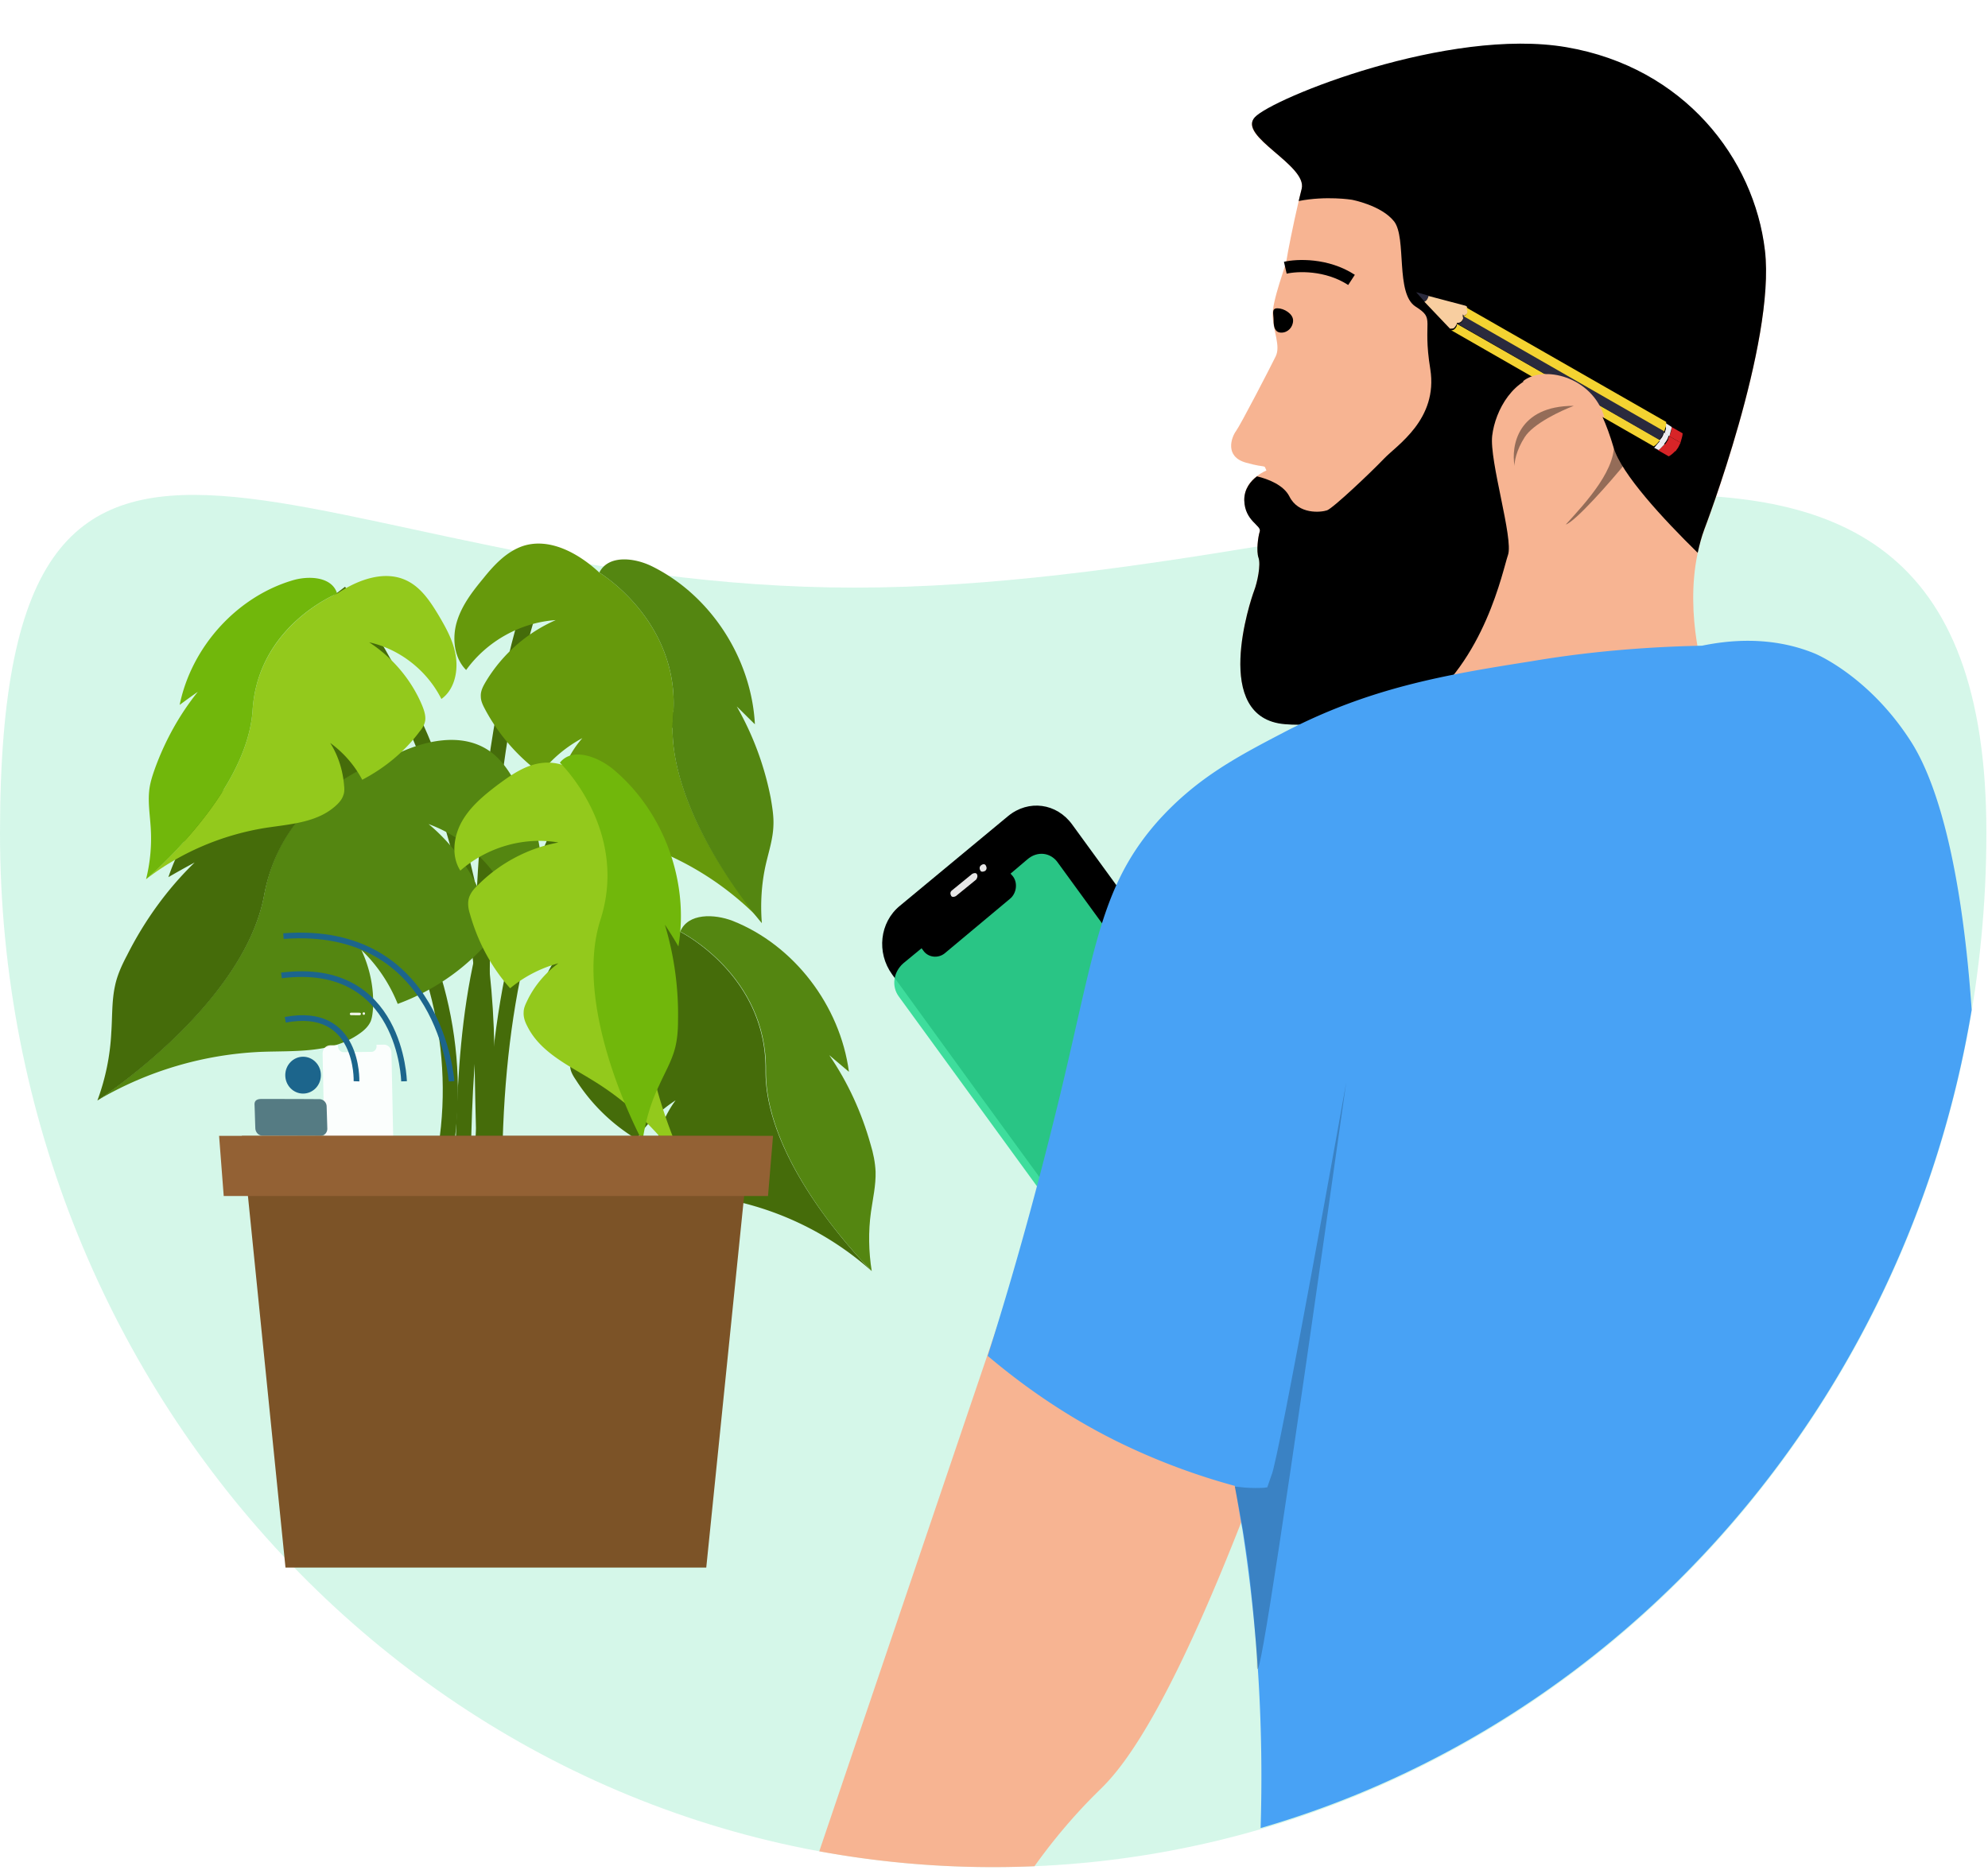 <svg width="245" height="231" fill="none" xmlns="http://www.w3.org/2000/svg"><path d="M0 102.638c0 70.416 54.801 127.5 122.401 127.5 67.599 0 122.4-57.084 122.4-127.5 0-70.417-71.86-30.21-139.459-30.21-67.6 0-105.341-40.207-105.341 30.21Z" fill="#2DDA93" fill-opacity=".2"/><path d="M60.173 143.017c3.092-24.754-3.33-50.533-17.65-70.697L41 73.492c14.035 19.773 20.362 45.016 17.317 69.281l1.856.244Z" fill="#456C0A"/><path d="m58.792 144.189 1.903-.049c-.619-22.752-1.237-46.236 5.328-68.451.856-2.978 1.95-4.492 3.425-4.785L69.115 69c-2.95.586-4.186 3.76-4.9 6.103-6.66 22.508-6.042 46.187-5.423 69.086Zm-2.902-2.637c2.046-13.28-1.807-27.39-10.228-37.692-.951-1.171-2.093-2.392-3.52-3.027l-.761 1.758c1.046.488 1.902 1.367 2.854 2.539 8.088 9.862 11.798 23.338 9.8 36.129l1.856.293Z" fill="#456C0A"/><path d="M59.98 146.093h1.904c-.095-19.969 3.33-35.69 10.418-47.994 1.237-2.197 2.855-4.638 5.09-6.396 2.237-1.709 4.901-2.392 7.137-1.758l.523-1.904c-2.759-.78-6.042 0-8.753 2.05-2.522 1.905-4.234 4.59-5.567 6.934-7.373 12.743-10.846 28.757-10.751 49.068Z" fill="#456C0A"/><path d="M57.982 144.677c.237-12.987.57-29.148 8.373-41.403l-1.57-1.074c-8.088 12.694-8.42 29.197-8.706 42.428l1.903.049Z" fill="#456C0A"/><path d="M32.552 110.313C35.026 96.692 48.49 93.127 48.49 93.127c3.71-1.855 8.373-2.93 11.798-.585 2.046 1.415 3.235 3.808 4.282 6.102 1.046 2.295 1.998 4.688 2.045 7.226.048 2.539-.999 5.225-3.187 6.396-1.808-4.931-5.804-8.934-10.61-10.692 3.474 2.881 6.09 6.884 7.375 11.278.238.83.428 1.709.19 2.539-.19.684-.666 1.221-1.142 1.709-2.854 2.978-6.375 5.224-10.228 6.64-1-2.49-2.522-4.785-4.472-6.64 1.047 2.246 1.57 4.736 1.427 7.226-.048.537-.095 1.074-.285 1.562-.286.635-.81 1.123-1.38 1.514-3.425 2.441-7.945 2.099-12.084 2.246a43.508 43.508 0 0 0-20.171 5.956c-.048 0 17.983-11.669 20.504-25.291Z" fill="#548611"/><path d="M14.188 121.445c.285-1.318.856-2.538 1.475-3.71 2.14-4.248 4.947-8.154 8.325-11.425a109.18 109.18 0 0 0-3.235 1.806C23.845 98.938 32.076 91.76 41.4 90.149c2.807-.488 6.565.147 7.136 3.027 0 0-13.463 3.564-15.985 17.186C30.03 123.984 12 135.653 12 135.653a28.046 28.046 0 0 0 1.713-8.349c.143-2.002.048-3.954.476-5.859Zm80.158 10.518c.143-11.815-10.561-17.137-10.561-17.137-2.807-2.197-6.518-3.906-9.753-2.49-1.95.83-3.33 2.636-4.567 4.394s-2.426 3.564-2.855 5.712c-.428 2.1 0 4.541 1.618 5.908 2.284-3.808 6.28-6.493 10.61-7.079a19.186 19.186 0 0 0-7.993 8.153c-.333.635-.666 1.367-.571 2.1.047.586.38 1.123.713 1.611a22.916 22.916 0 0 0 7.47 7.275 16.247 16.247 0 0 1 4.804-4.785 12.747 12.747 0 0 0-2.378 5.81c-.048.439-.095.928 0 1.367.142.586.523 1.074.904 1.514 2.473 2.636 6.327 3.124 9.752 3.954 5.852 1.465 11.371 4.346 15.938 8.447-.048-.049-13.226-12.938-13.13-24.754Z" fill="#456C0A"/><path d="M107.906 144.413c-.048-1.123-.286-2.294-.619-3.369-1.094-3.906-2.807-7.665-5.09-10.985l2.426 2.051c-1.094-8.203-6.803-15.624-14.32-18.602-2.283-.879-5.518-.977-6.47 1.318 0 0 10.704 5.322 10.562 17.137-.143 11.816 13.035 24.705 13.035 24.705-.381-2.392-.428-4.882-.095-7.275.238-1.66.618-3.32.571-4.98Z" fill="#548611"/><path d="M82.948 88.345c1.047-11.668-9.087-17.772-9.087-17.772-2.569-2.392-6.137-4.345-9.42-3.27-1.998.683-3.52 2.294-4.852 3.954-1.332 1.611-2.664 3.32-3.283 5.37-.618 2.051-.333 4.492 1.142 5.957 2.57-3.564 6.708-5.859 11.037-6.152a18.97 18.97 0 0 0-8.515 7.422c-.381.634-.762 1.269-.714 2.001 0 .586.285 1.123.57 1.66a23.599 23.599 0 0 0 6.804 7.812c1.38-1.806 3.14-3.271 5.138-4.345-1.38 1.562-2.331 3.466-2.807 5.517-.095.44-.19.879-.095 1.318.095.586.428 1.123.761 1.563 2.236 2.783 5.994 3.564 9.325 4.687a36.932 36.932 0 0 1 15.033 9.618c-.048.049-12.084-13.72-11.037-25.34Z" fill="#66990C"/><path d="M95.316 101.723c.048-1.123-.142-2.246-.333-3.369a37.003 37.003 0 0 0-4.186-11.278c.761.732 1.475 1.465 2.236 2.197-.428-8.154-5.471-15.917-12.702-19.48-2.189-1.075-5.376-1.417-6.47.78 0 0 10.133 6.103 9.086 17.772-1.047 11.669 10.942 25.438 10.942 25.438-.19-2.393-.047-4.834.476-7.178.38-1.66.904-3.222.951-4.882Z" fill="#548611"/><path d="M80.378 118.734c3.568-11.132-4.995-19.383-4.995-19.383-1.998-2.93-5.043-5.664-8.468-5.322-2.094.195-3.901 1.465-5.614 2.734-1.665 1.27-3.33 2.637-4.377 4.492-1.046 1.855-1.332 4.296-.19 6.054 3.283-2.881 7.802-4.199 12.084-3.466-3.711.683-7.231 2.538-9.943 5.273-.523.488-1 1.074-1.142 1.806-.095.586 0 1.172.19 1.758.952 3.369 2.617 6.542 4.948 9.13a15.812 15.812 0 0 1 5.947-3.076c-1.665 1.221-3.045 2.881-3.901 4.736-.19.39-.38.83-.38 1.269-.049.586.142 1.172.427 1.709 1.57 3.222 5.043 4.834 8.04 6.689 5.138 3.125 9.468 7.568 12.56 12.792 0 .097-8.706-16.063-5.186-27.195Z" fill="#93C91C"/><path d="M83.177 129.255c.286-1.074.38-2.246.38-3.369a38.518 38.518 0 0 0-1.617-11.913c.571.879 1.142 1.758 1.665 2.685 1.38-8.104-1.903-16.795-8.135-21.921-1.903-1.514-4.948-2.637-6.47-.733 0 0 8.564 8.251 4.995 19.383-3.568 11.132 5.186 27.293 5.186 27.293.333-2.393.999-4.736 2.046-6.884.666-1.514 1.522-2.93 1.95-4.541Z" fill="#71B70B"/><path d="M31.131 87.52c.666-10.4 10.419-14.354 10.419-14.354 2.616-1.758 5.994-2.979 8.753-1.514 1.666.879 2.76 2.539 3.759 4.199.951 1.611 1.903 3.32 2.14 5.224.238 1.904-.285 4.004-1.807 5.078-1.76-3.516-5.138-6.152-8.897-6.982 2.855 1.855 5.186 4.59 6.518 7.763.238.586.476 1.27.38 1.904-.095.537-.38.977-.713 1.367-1.855 2.49-4.33 4.492-7.041 5.908a13.304 13.304 0 0 0-3.949-4.54c1 1.562 1.57 3.417 1.713 5.272.048.39.048.83-.095 1.172-.143.488-.523.928-.904 1.27-2.331 2.148-5.756 2.294-8.849 2.782-5.28.879-10.323 3.027-14.557 6.299 0-.049 12.464-10.449 13.13-20.848Z" fill="#93C91C"/><path d="M18.381 97.529c.096-1.025.428-2.002.761-2.93 1.238-3.368 2.998-6.542 5.234-9.325a88.38 88.38 0 0 0-2.236 1.611c1.474-7.177 7.04-13.28 13.844-15.33 2.045-.635 4.947-.489 5.566 1.61 0 0-9.753 3.907-10.419 14.355-.666 10.4-13.13 20.848-13.13 20.848.523-2.1.713-4.248.57-6.396-.095-1.514-.332-2.978-.19-4.443Z" fill="#71B70B"/><g opacity=".9" filter="url(#Group__a)"><path d="m48.243 125.789.387 18.679c.02.586-.415 1.045-.928 1.056l-6.597.077c-.514.011-.939-.441-.96-1.027l-.387-18.679c-.02-.586.384-1.035.929-1.056l.965-.002.004.117c-.007.398.309.728.655.733l3.472-.036c.346.004.65-.333.625-.72l-.016-.153.892-.017c.544-.021.97.432.959 1.028Z" fill="#fff"/></g><path opacity=".9" d="m44.334 125.138-1.07-.003c-.074-.015-.16-.066-.153-.147.008-.082.047-.174.152-.169l1.07.004c.074.015.16.066.152.147-.007.082-.058.138-.151.168Zm.653-.215c-.007.082-.046.174-.151.169-.074-.015-.16-.066-.152-.148.008-.081.046-.173.151-.168.105.005.16.066.152.147Z" fill="#fff"/><path d="M31.467 139.083c-.038-.956-.057-1.902-.095-2.859-.012-.143-.01-.342.1-.497.186-.265.593-.266.747-.273.705.006 3.424-.002 7.138.022a.914.914 0 0 1 .898.905l.083 2.715c.012.506-.353.902-.84.899l-7.137-.021c-.481.011-.868-.39-.894-.891Z" fill="#557B83"/><path d="M43.935 133.279s.334-9.315-8.776-7.58m14.634 7.58s-.323-14.923-15.107-13.049" stroke="#1C658C" stroke-width=".7"/><path d="M55.648 133.279s-1.326-19.372-20.718-17.894" stroke="#1C658C" stroke-width=".7"/><path d="M35.156 132.522c0 1.254.983 2.271 2.196 2.271s2.196-1.017 2.196-2.271c0-1.255-.983-2.272-2.196-2.272s-2.196 1.017-2.196 2.272Z" fill="#1C658C"/><path d="M29.807 140h62.655l-5.423 53.218H35.183L29.807 140Z" fill="#7C5327"/><path d="M27.571 147.421h67.08l.618-7.421H27l.571 7.421Z" fill="#936134"/><path d="M159.675 149.074c-4.668 3.947-9.362 7.755-14.03 11.702-.676.627-1.687 1.387-2.907 1.395-2.081.022-3.71-2.195-4.362-3.01-2.795-3.873-13.707-18.695-28.441-39.07-1.927-2.666-1.534-6.405.968-8.445l13.354-11.074c2.501-2.04 5.961-1.596 7.888 1.07l28.441 39.07c1.984 2.584 1.508 6.265-.911 8.362Z" fill="#000"/><g opacity=".9" filter="url(#Group__b)"><path d="m130.413 102.391 29.69 40.782c.95 1.263.643 3.117-.538 4.124l-15.268 12.791c-1.181 1.008-2.87.814-3.821-.449l-29.689-40.783c-.951-1.263-.701-3.034.538-4.124l2.248-1.85.19.253c.596.897 1.842 1.028 2.657.375l8.042-6.722c.815-.652 1.003-1.981.35-2.796l-.273-.309 2.053-1.742c1.238-1.09 2.927-.896 3.821.45Z" fill="#2DDA93"/></g><path opacity=".9" d="m120.303 108.414-2.502 2.04c-.196.107-.474.158-.582-.037-.108-.196-.159-.475.094-.665l2.502-2.04c.195-.108.474-.159.581.037.108.196.077.418-.093.665Zm1.192-1.729c.108.196.159.474-.094.664-.195.108-.474.159-.581-.037-.108-.196-.159-.474.093-.664.253-.19.475-.159.582.037Z" fill="#fff"/><path d="M160.418 23.275c-.104.472-.259.986-.369 1.505-.674 2.872-1.401 6.563-1.471 7.136-.035.675-1.835 5.147-1.74 7.053.095 1.905.999 3.675.379 4.952-.621 1.278-4.334 8.459-4.891 9.21-.558.752-1.455 3.159 1.251 3.903 2.66.738 2.127.134 2.493.959 0 0-.539.22-1.153.673-.769.579-1.585 1.54-1.569 2.95.06 2.58 2.141 3.096 1.91 3.842-.23.747-.432 2.42-.158 3.232.314.866-.136 3.04-.544 4.103-.408 1.063-5.352 15.703 3.834 16.425 9.18.77 14.887-5.566 16.157-2.583.068.203.183.412.292.67 1.217 3.023 2.565 7.666 1.56 9.427-1.069 1.898-2.435 2.787-2.435 2.787l19.456.568 16.781-16.19s-2.634-7.87-.991-15.663c.214-.992.473-1.977.818-2.902 0 0 8.801-23.016 7.473-34.355-1.329-11.34-9.94-22.568-24.457-25.06-14.516-2.492-36.272 6.297-38.419 8.636-2.136 2.243 6.519 5.808 5.793 8.722Z" fill="#F7B492"/><path d="M160.418 23.274c-.104.472-.259.985-.369 1.505 3.39-.67 6.543-.159 6.543-.159s3.647.674 5.221 2.677c1.569 2.05.133 8.9 2.643 10.492 2.51 1.593.795 1.513 1.814 7.715.973 6.195-4.117 9.36-5.719 11.043-1.601 1.682-6.286 6.114-7.015 6.358-.728.244-3.515.557-4.637-1.726-.715-1.405-2.629-2.142-3.988-2.466-.769.578-1.584 1.539-1.569 2.949.06 2.58 2.141 3.097 1.911 3.843-.23.746-.433 2.419-.159 3.232.315.866-.135 3.04-.544 4.102-.408 1.063-5.351 15.704 3.834 16.426 9.18.77 14.888-5.566 16.157-2.584.069.204.183.413.292.67 8.167-5.867 10.365-17.082 11.009-18.94.708-1.994-2.32-11.614-1.943-14.72.376-3.106 2.612-7.326 6.747-7.608 4.135-.28 6.499 3.282 8.218 9.09.959 3.233 6.068 8.76 10.358 12.964.213-.991.473-1.977.818-2.902 0 0 8.801-23.016 7.472-34.355-1.328-11.34-9.939-22.568-24.456-25.06-14.517-2.491-36.272 6.297-38.419 8.636-2.148 2.339 6.507 5.904 5.781 8.818Z" fill="#000"/><path d="m175.543 37.147-1.023-1.136 1.542.43c-.087.264-.175.616-.519.706Z" fill="#2A2A3D"/><path d="M180.247 38.738c.084.263.169.438-.004.703-.173.265-.345.354-.603.356h-.086c-.001.176-.174.44-.347.618-.086.088-.258.09-.344.09l-.171.001-3.156-3.318c.258-.09.431-.355.519-.707l4.542 1.2.171.087c-.001.175.255.437.167.702-.087.264-.345.354-.517.443l-.171-.175Z" fill="#F8CEA0"/><path d="m205.996 52.626 1.373.784c-.002.353-.177.795-.265 1.149l-1.373-.785c.088-.265.262-.619.264-.972l.001-.176Z" fill="#D72427"/><path d="m205.742 53.781 1.371.783-.261.53c-.087.177-.26.354-.347.53l-1.37-.782c.172-.178.259-.354.433-.62a.692.692 0 0 1 .174-.441Z" fill="#D72427"/><path d="m205.146 54.758 1.368.781c-.259.265-.518.53-.862.708l-1.368-.78c.086-.09.172-.178.258-.178a3.89 3.89 0 0 0 .604-.531Z" fill="#D72427"/><path d="m205.315 52.176.688.438-.001.177c-.088.354-.176.62-.265.974l-.602-.35c.087-.177.088-.354.176-.531l.004-.708Zm-.766 2.221.599.348-.518.531c-.087.088-.173.177-.259.178l-.514-.26c.173-.178.433-.531.692-.797Z" fill="#EDECF1"/><path d="m205.062 53.331.6.349c-.087.177-.088.265-.175.442a2.728 2.728 0 0 1-.434.62l-.6-.349c.086-.088.174-.265.26-.354.173-.178.261-.443.349-.708Z" fill="#EDECF1"/><path d="M179.535 39.912c.086 0 .086 0 0 0l25.038 14.306c-.173.264-.433.616-.777.794l-24.951-14.306c.085-.001.257-.002.343-.09.258-.178.432-.53.347-.704Zm1.108-2.045 24.699 14.138c-.001.263-.003.526-.089.703-.087.176-.088.351-.175.527L180.293 39.01c.172-.089.43-.178.517-.442.087-.264-.083-.526-.167-.701Z" fill="#F4D331"/><path d="m180.302 38.932 24.784 14.224a2.72 2.72 0 0 1-.347.704c-.087.088-.173.264-.26.352l-24.868-14.31c.257-.002.515-.091.602-.355.173-.264.088-.44.004-.702l.085.087Z" fill="#2A2A3D"/><path d="M198.834 54.02c.716 3.563-3.471 7.994-5.867 10.633 1.168-.347 5.523-5.287 7.449-7.669-.217-.33-.907-2.233-1.582-2.964Zm-10.923-.15c1.067-1.663 4.477-3.258 6.049-3.847-6.923-.01-7.755 4.944-7.306 7.422-.026-.499.189-1.913 1.257-3.576Z" fill="#000" fill-opacity=".4"/><path d="M187.68 47c2.4-2 8.545-.7 10.08 4.5L187.68 47Z" fill="#F7B492"/><path d="M159.36 39.5c0 .828-.644 1.5-1.44 1.5-.795 0-.96-.672-.96-1.5s-.315-1.5.48-1.5c.796 0 1.92.672 1.92 1.5Z" fill="#000"/><path d="M158.4 33c1.44-.333 5.089-.5 8.16 1.5" stroke="#000" stroke-width="1.5"/><path d="M127.486 230.03a72.043 72.043 0 0 1 5.498-6.792c1.141-1.241 2.072-2.156 2.54-2.617.127-.125.22-.216.274-.272 3.753-3.677 9.298-12.43 17.657-33.964l-1.621-4.64-27.551-18.645-1.023-.701c-7.432 21.919-14.863 43.837-22.294 65.79a118.322 118.322 0 0 0 21.435 1.949c1.703 0 3.399-.037 5.085-.108Z" fill="#F7B492"/><path d="M242.987 124.488c-1.074-15.62-3.706-27.178-7.479-33.081-5.203-8.141-11.856-10.855-11.856-10.855-5.544-2.276-10.918-1.576-13.903-.963-8.786.175-15.951 1.05-21.068 1.926-10.577 1.663-19.96 3.239-30.622 8.841-5.885 3.064-10.747 5.69-15.438 10.942-5.782 6.585-7.251 13.05-9.995 25.131-.576 2.534-1.207 5.315-1.947 8.396-1.876 7.703-4.691 18.821-8.956 32.301 3.838 3.239 9.041 7.091 15.695 10.417a81.096 81.096 0 0 0 14.756 5.603c.17.875.32 1.772.469 2.669.149.898.298 1.795.469 2.67 2.02 12.973 2.596 25.272 2.247 36.839 44.981-13.069 79.517-52.229 87.628-100.836Z" fill="#48A2F5"/><path opacity=".2" d="M165.906 133.425s-8.359 46.832-9.212 48.408c-.171.525-.341.962-.512 1.488-.426.087-.938.087-1.45.087-.938 0-1.791-.087-2.559-.175.683 3.414 1.536 7.966 1.962 12.255.682 6.478.768 9.104.768 9.104 0 .876 0 1.138.085 1.138.426-.087 2.9-15.494 10.918-72.305Z" fill="#000"/><defs><filter id="Group__a" x="39.758" y="124.761" width="8.873" height="24.841" filterUnits="userSpaceOnUse" color-interpolation-filters="sRGB"><feFlood flood-opacity="0" result="BackgroundImageFix"/><feBlend in="SourceGraphic" in2="BackgroundImageFix" result="shape"/><feColorMatrix in="SourceAlpha" values="0 0 0 0 0 0 0 0 0 0 0 0 0 0 0 0 0 0 127 0" result="hardAlpha"/><feOffset dy="4"/><feGaussianBlur stdDeviation="13"/><feComposite in2="hardAlpha" operator="arithmetic" k2="-1" k3="1"/><feColorMatrix values="0 0 0 0 0.176 0 0 0 0 0.855 0 0 0 0 0.576 0 0 0 1 0"/><feBlend in2="shape" result="effect1_innerShadow_1_7"/></filter><filter id="Group__b" x="110.208" y="101.236" width="50.456" height="63.496" filterUnits="userSpaceOnUse" color-interpolation-filters="sRGB"><feFlood flood-opacity="0" result="BackgroundImageFix"/><feBlend in="SourceGraphic" in2="BackgroundImageFix" result="shape"/><feColorMatrix in="SourceAlpha" values="0 0 0 0 0 0 0 0 0 0 0 0 0 0 0 0 0 0 127 0" result="hardAlpha"/><feOffset dy="4"/><feGaussianBlur stdDeviation="13"/><feComposite in2="hardAlpha" operator="arithmetic" k2="-1" k3="1"/><feColorMatrix values="0 0 0 0 0.176 0 0 0 0 0.855 0 0 0 0 0.576 0 0 0 1 0"/><feBlend in2="shape" result="effect1_innerShadow_1_7"/></filter></defs></svg>
